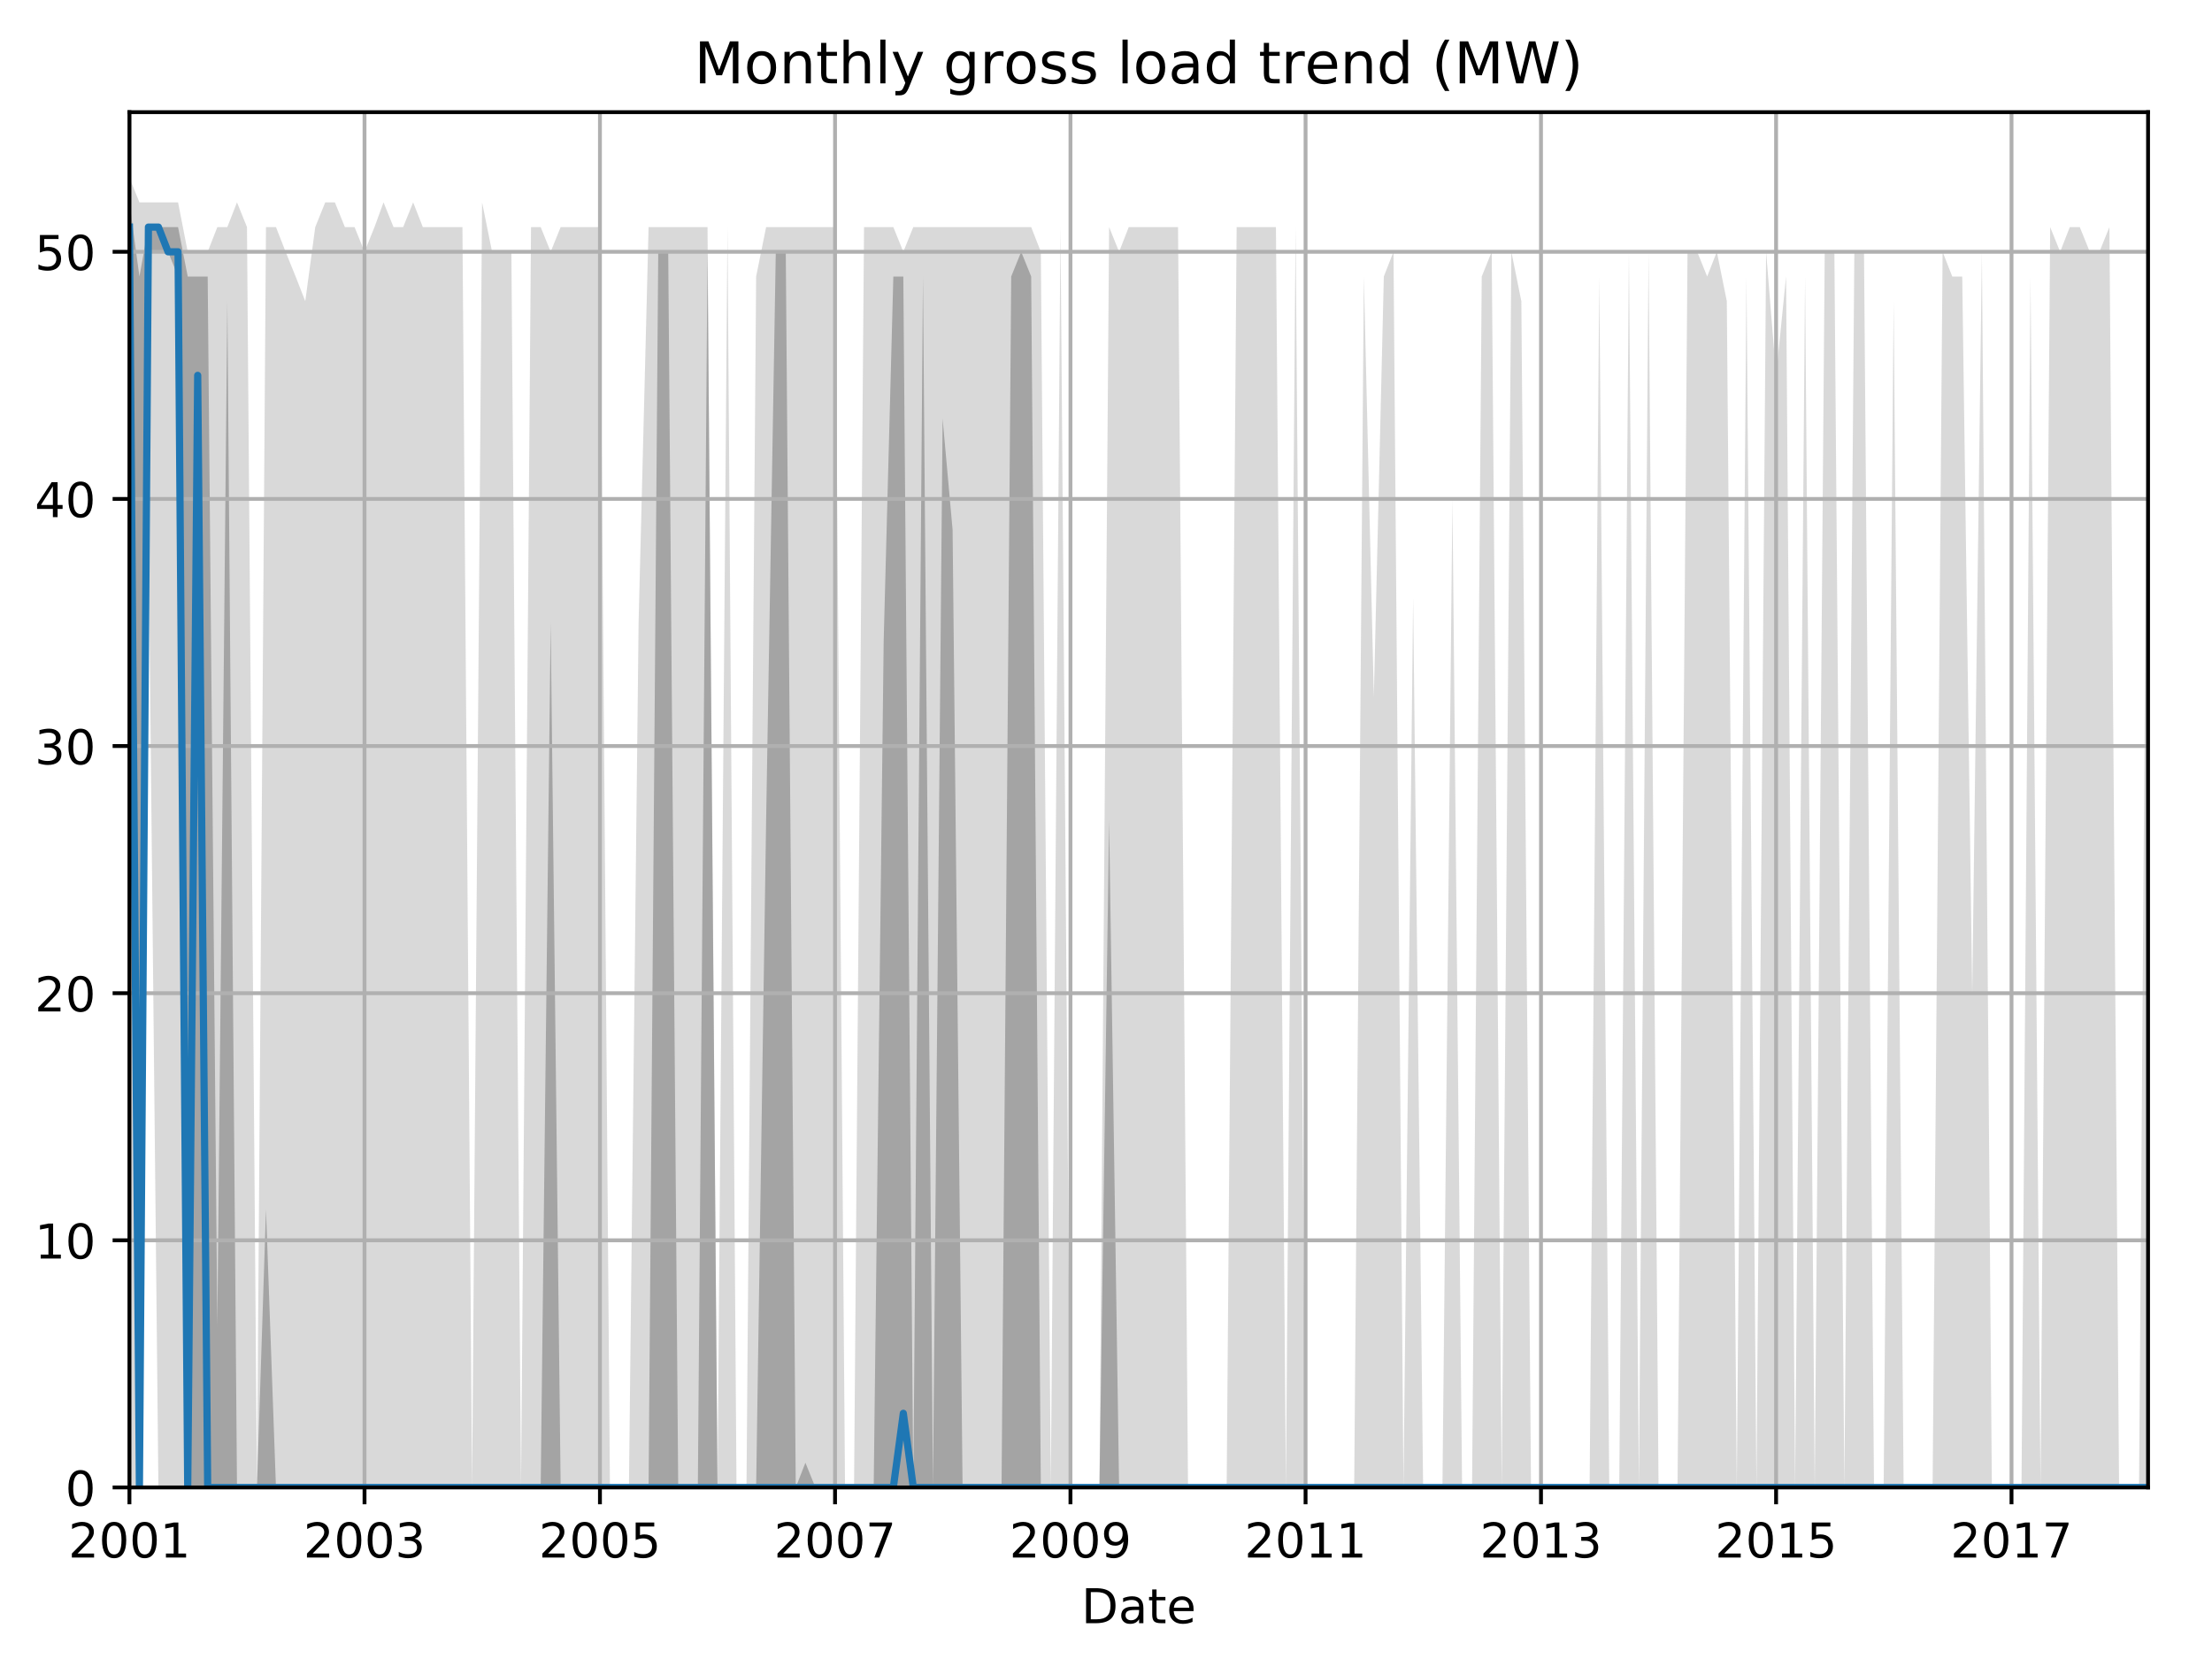 <?xml version="1.0" encoding="utf-8" standalone="no"?>
<!DOCTYPE svg PUBLIC "-//W3C//DTD SVG 1.1//EN"
  "http://www.w3.org/Graphics/SVG/1.1/DTD/svg11.dtd">
<!-- Created with matplotlib (http://matplotlib.org/) -->
<svg height="345.6pt" version="1.1" viewBox="0 0 460.8 345.6" width="460.8pt" xmlns="http://www.w3.org/2000/svg" xmlns:xlink="http://www.w3.org/1999/xlink">
 <defs>
  <style type="text/css">
*{stroke-linecap:butt;stroke-linejoin:round;}
  </style>
 </defs>
 <g id="figure_1">
  <g id="patch_1">
   <path d="M 0 345.6 
L 460.8 345.6 
L 460.8 0 
L 0 0 
z
" style="fill:none;"/>
  </g>
  <g id="axes_1">
   <g id="patch_2">
    <path d="M 26.962 309.863 
L 447.48 309.863 
L 447.48 23.365 
L 26.962 23.365 
z
" style="fill:none;"/>
   </g>
   <g id="PolyCollection_1">
    <path clip-path="url(#p0b9852c1b9)" d="M 26.962 37.008 
L 26.962 309.863 
L 29.042 309.863 
L 30.92 109.083 
L 33 309.863 
L 35.013 309.863 
L 37.093 309.863 
L 39.105 309.863 
L 41.185 309.863 
L 43.265 309.863 
L 45.277 309.863 
L 47.357 309.863 
L 49.37 309.863 
L 51.45 309.863 
L 53.53 309.863 
L 55.408 309.863 
L 57.488 309.863 
L 59.5 309.863 
L 61.58 309.863 
L 63.593 309.863 
L 65.673 309.863 
L 67.753 309.863 
L 69.765 309.863 
L 71.845 309.863 
L 73.858 309.863 
L 75.937 309.863 
L 78.017 309.863 
L 79.896 309.863 
L 81.976 309.863 
L 83.988 309.863 
L 86.068 309.863 
L 88.081 309.863 
L 90.16 309.863 
L 92.24 309.863 
L 94.253 309.863 
L 96.333 309.863 
L 98.345 309.863 
L 100.425 309.863 
L 102.505 309.863 
L 104.451 309.863 
L 106.53 309.863 
L 108.543 309.863 
L 110.623 309.863 
L 112.635 309.863 
L 114.715 309.863 
L 116.795 309.863 
L 118.808 309.863 
L 120.888 309.863 
L 122.9 309.863 
L 124.98 309.863 
L 127.06 309.863 
L 128.938 309.863 
L 131.018 309.863 
L 133.031 309.863 
L 135.111 309.863 
L 137.123 309.863 
L 139.203 309.863 
L 141.283 309.863 
L 143.295 309.863 
L 145.375 309.863 
L 147.388 309.863 
L 149.468 309.863 
L 151.548 309.863 
L 153.426 309.863 
L 155.506 309.863 
L 157.518 309.863 
L 159.598 309.863 
L 161.611 309.863 
L 163.691 309.863 
L 165.771 309.863 
L 167.783 309.863 
L 169.863 309.863 
L 171.876 309.863 
L 173.955 309.863 
L 176.035 309.863 
L 177.914 309.863 
L 179.994 309.863 
L 182.006 309.863 
L 184.086 309.863 
L 186.099 309.863 
L 188.178 309.863 
L 190.258 309.863 
L 192.271 309.863 
L 194.351 309.863 
L 196.363 309.863 
L 198.443 309.863 
L 200.523 309.863 
L 202.469 309.863 
L 204.548 309.863 
L 206.561 309.863 
L 208.641 309.863 
L 210.653 309.863 
L 212.733 309.863 
L 214.813 309.863 
L 216.826 309.863 
L 218.906 309.863 
L 220.918 309.863 
L 222.998 309.863 
L 225.078 309.863 
L 226.956 309.863 
L 229.036 309.863 
L 231.049 309.863 
L 233.129 309.863 
L 235.141 309.863 
L 237.221 309.863 
L 239.301 309.863 
L 241.313 309.863 
L 243.393 309.863 
L 245.406 309.863 
L 247.486 309.863 
L 249.565 309.863 
L 251.444 309.863 
L 253.524 309.863 
L 255.536 309.863 
L 257.616 309.863 
L 259.629 309.863 
L 261.709 309.863 
L 263.789 309.863 
L 265.801 309.863 
L 267.881 309.863 
L 269.894 309.863 
L 271.973 309.863 
L 274.053 309.863 
L 275.932 309.863 
L 278.012 309.863 
L 280.024 309.863 
L 282.104 309.863 
L 284.117 309.863 
L 286.196 309.863 
L 288.276 309.863 
L 290.289 309.863 
L 292.369 309.863 
L 294.381 309.863 
L 296.461 309.863 
L 298.541 309.863 
L 300.487 309.863 
L 302.566 309.863 
L 304.579 309.863 
L 306.659 309.863 
L 308.671 309.863 
L 310.751 309.863 
L 312.831 309.863 
L 314.844 309.863 
L 316.924 309.863 
L 318.936 309.863 
L 321.016 309.863 
L 323.096 309.863 
L 324.974 309.863 
L 327.054 309.863 
L 329.067 309.863 
L 331.147 309.863 
L 333.159 309.863 
L 335.239 309.863 
L 337.319 309.863 
L 339.331 309.863 
L 341.411 309.863 
L 343.424 309.863 
L 345.504 309.863 
L 347.583 309.863 
L 349.462 309.863 
L 351.542 309.863 
L 353.554 309.863 
L 355.634 309.863 
L 357.647 309.863 
L 359.727 309.863 
L 361.807 309.863 
L 363.819 309.863 
L 365.899 309.863 
L 367.912 309.863 
L 369.991 309.863 
L 372.071 309.863 
L 373.95 309.863 
L 376.03 309.863 
L 378.042 309.863 
L 380.122 309.863 
L 382.135 309.863 
L 384.214 309.863 
L 386.294 309.863 
L 388.307 309.863 
L 390.387 309.863 
L 392.399 309.863 
L 394.479 309.863 
L 396.559 309.863 
L 398.505 309.863 
L 400.584 309.863 
L 402.597 309.863 
L 404.677 309.863 
L 406.689 309.863 
L 408.769 309.863 
L 410.849 309.863 
L 412.862 309.863 
L 414.942 309.863 
L 416.954 309.863 
L 419.034 309.863 
L 421.114 309.863 
L 422.992 309.863 
L 425.072 309.863 
L 427.085 309.863 
L 429.165 309.863 
L 431.177 309.863 
L 433.257 309.863 
L 435.337 309.863 
L 437.349 309.863 
L 439.429 309.863 
L 441.442 309.863 
L 443.522 309.863 
L 445.601 309.863 
L 447.48 309.863 
L 447.48 52.452 
L 447.48 52.452 
L 445.601 309.863 
L 443.522 309.863 
L 441.442 309.863 
L 439.429 47.304 
L 437.349 52.452 
L 435.337 52.452 
L 433.257 47.304 
L 431.177 47.304 
L 429.165 52.452 
L 427.085 47.304 
L 425.072 309.863 
L 422.992 57.601 
L 421.114 309.863 
L 419.034 309.863 
L 416.954 309.863 
L 414.942 309.863 
L 412.862 52.452 
L 410.849 206.899 
L 408.769 57.601 
L 406.689 57.601 
L 404.677 52.452 
L 402.597 309.863 
L 400.584 309.863 
L 398.505 309.863 
L 396.559 309.863 
L 394.479 62.749 
L 392.399 309.863 
L 390.387 309.863 
L 388.307 52.452 
L 386.294 52.452 
L 384.214 309.863 
L 382.135 52.452 
L 380.122 52.452 
L 378.042 309.863 
L 376.03 57.601 
L 373.95 309.863 
L 372.071 57.601 
L 369.991 78.194 
L 367.912 52.452 
L 365.899 309.863 
L 363.819 57.601 
L 361.807 309.863 
L 359.727 62.749 
L 357.647 52.452 
L 355.634 57.601 
L 353.554 52.452 
L 351.542 52.452 
L 349.462 309.863 
L 347.583 309.863 
L 345.504 309.863 
L 343.424 52.452 
L 341.411 309.863 
L 339.331 52.452 
L 337.319 309.863 
L 335.239 309.863 
L 333.159 57.601 
L 331.147 309.863 
L 329.067 309.863 
L 327.054 309.863 
L 324.974 309.863 
L 323.096 309.863 
L 321.016 309.863 
L 318.936 309.863 
L 316.924 62.749 
L 314.844 52.452 
L 312.831 309.863 
L 310.751 52.452 
L 308.671 57.601 
L 306.659 309.863 
L 304.579 309.863 
L 302.566 103.935 
L 300.487 309.863 
L 298.541 309.863 
L 296.461 309.863 
L 294.381 124.528 
L 292.369 309.863 
L 290.289 52.452 
L 288.276 57.601 
L 286.196 145.12 
L 284.117 57.601 
L 282.104 309.863 
L 280.024 309.863 
L 278.012 309.863 
L 275.932 309.863 
L 274.053 309.863 
L 271.973 309.863 
L 269.894 47.304 
L 267.881 309.863 
L 265.801 47.304 
L 263.789 47.304 
L 261.709 47.304 
L 259.629 47.304 
L 257.616 47.304 
L 255.536 309.863 
L 253.524 309.863 
L 251.444 309.863 
L 249.565 309.863 
L 247.486 309.863 
L 245.406 47.304 
L 243.393 47.304 
L 241.313 47.304 
L 239.301 47.304 
L 237.221 47.304 
L 235.141 47.304 
L 233.129 52.452 
L 231.049 47.304 
L 229.036 309.863 
L 226.956 309.863 
L 225.078 309.863 
L 222.998 309.863 
L 220.918 47.304 
L 218.906 309.863 
L 216.826 52.452 
L 214.813 47.304 
L 212.733 47.304 
L 210.653 47.304 
L 208.641 47.304 
L 206.561 47.304 
L 204.548 47.304 
L 202.469 47.304 
L 200.523 47.304 
L 198.443 47.304 
L 196.363 47.304 
L 194.351 47.304 
L 192.271 47.304 
L 190.258 47.304 
L 188.178 52.452 
L 186.099 47.304 
L 184.086 47.304 
L 182.006 47.304 
L 179.994 47.304 
L 177.914 309.863 
L 176.035 309.863 
L 173.955 47.304 
L 171.876 47.304 
L 169.863 47.304 
L 167.783 47.304 
L 165.771 47.304 
L 163.691 47.304 
L 161.611 47.304 
L 159.598 47.304 
L 157.518 57.601 
L 155.506 309.863 
L 153.426 309.863 
L 151.548 47.304 
L 149.468 309.863 
L 147.388 47.304 
L 145.375 47.304 
L 143.295 47.304 
L 141.283 47.304 
L 139.203 47.304 
L 137.123 47.304 
L 135.111 47.304 
L 133.031 129.676 
L 131.018 309.863 
L 128.938 309.863 
L 127.06 309.863 
L 124.98 47.304 
L 122.9 47.304 
L 120.888 47.304 
L 118.808 47.304 
L 116.795 47.304 
L 114.715 52.452 
L 112.635 47.304 
L 110.623 47.304 
L 108.543 309.863 
L 106.53 52.452 
L 104.451 52.452 
L 102.505 52.452 
L 100.425 42.156 
L 98.345 309.863 
L 96.333 47.304 
L 94.253 47.304 
L 92.24 47.304 
L 90.16 47.304 
L 88.081 47.304 
L 86.068 42.156 
L 83.988 47.304 
L 81.976 47.304 
L 79.896 42.156 
L 78.017 47.304 
L 75.937 52.452 
L 73.858 47.304 
L 71.845 47.304 
L 69.765 42.156 
L 67.753 42.156 
L 65.673 47.304 
L 63.593 62.749 
L 61.58 57.601 
L 59.5 52.452 
L 57.488 47.304 
L 55.408 47.304 
L 53.53 309.863 
L 51.45 47.304 
L 49.37 42.156 
L 47.357 47.304 
L 45.277 47.304 
L 43.265 52.452 
L 41.185 52.452 
L 39.105 52.452 
L 37.093 42.156 
L 35.013 42.156 
L 33 42.156 
L 30.92 42.156 
L 29.042 42.156 
L 26.962 37.008 
z
" style="fill:#808080;fill-opacity:0.3;"/>
   </g>
   <g id="PolyCollection_2">
    <path clip-path="url(#p0b9852c1b9)" d="M 26.962 42.156 
L 26.962 47.304 
L 29.042 309.863 
L 30.92 52.452 
L 33 52.452 
L 35.013 52.452 
L 37.093 57.601 
L 39.105 309.863 
L 41.185 309.863 
L 43.265 309.863 
L 45.277 309.863 
L 47.357 309.863 
L 49.37 309.863 
L 51.45 309.863 
L 53.53 309.863 
L 55.408 309.863 
L 57.488 309.863 
L 59.5 309.863 
L 61.58 309.863 
L 63.593 309.863 
L 65.673 309.863 
L 67.753 309.863 
L 69.765 309.863 
L 71.845 309.863 
L 73.858 309.863 
L 75.937 309.863 
L 78.017 309.863 
L 79.896 309.863 
L 81.976 309.863 
L 83.988 309.863 
L 86.068 309.863 
L 88.081 309.863 
L 90.16 309.863 
L 92.24 309.863 
L 94.253 309.863 
L 96.333 309.863 
L 98.345 309.863 
L 100.425 309.863 
L 102.505 309.863 
L 104.451 309.863 
L 106.53 309.863 
L 108.543 309.863 
L 110.623 309.863 
L 112.635 309.863 
L 114.715 309.863 
L 116.795 309.863 
L 118.808 309.863 
L 120.888 309.863 
L 122.9 309.863 
L 124.98 309.863 
L 127.06 309.863 
L 128.938 309.863 
L 131.018 309.863 
L 133.031 309.863 
L 135.111 309.863 
L 137.123 309.863 
L 139.203 309.863 
L 141.283 309.863 
L 143.295 309.863 
L 145.375 309.863 
L 147.388 309.863 
L 149.468 309.863 
L 151.548 309.863 
L 153.426 309.863 
L 155.506 309.863 
L 157.518 309.863 
L 159.598 309.863 
L 161.611 309.863 
L 163.691 309.863 
L 165.771 309.863 
L 167.783 309.863 
L 169.863 309.863 
L 171.876 309.863 
L 173.955 309.863 
L 176.035 309.863 
L 177.914 309.863 
L 179.994 309.863 
L 182.006 309.863 
L 184.086 309.863 
L 186.099 309.863 
L 188.178 309.863 
L 190.258 309.863 
L 192.271 309.863 
L 194.351 309.863 
L 196.363 309.863 
L 198.443 309.863 
L 200.523 309.863 
L 202.469 309.863 
L 204.548 309.863 
L 206.561 309.863 
L 208.641 309.863 
L 210.653 309.863 
L 212.733 309.863 
L 214.813 309.863 
L 216.826 309.863 
L 218.906 309.863 
L 220.918 309.863 
L 222.998 309.863 
L 225.078 309.863 
L 226.956 309.863 
L 229.036 309.863 
L 231.049 309.863 
L 233.129 309.863 
L 235.141 309.863 
L 237.221 309.863 
L 239.301 309.863 
L 241.313 309.863 
L 243.393 309.863 
L 245.406 309.863 
L 247.486 309.863 
L 249.565 309.863 
L 251.444 309.863 
L 253.524 309.863 
L 255.536 309.863 
L 257.616 309.863 
L 259.629 309.863 
L 261.709 309.863 
L 263.789 309.863 
L 265.801 309.863 
L 267.881 309.863 
L 269.894 309.863 
L 271.973 309.863 
L 274.053 309.863 
L 275.932 309.863 
L 278.012 309.863 
L 280.024 309.863 
L 282.104 309.863 
L 284.117 309.863 
L 286.196 309.863 
L 288.276 309.863 
L 290.289 309.863 
L 292.369 309.863 
L 294.381 309.863 
L 296.461 309.863 
L 298.541 309.863 
L 300.487 309.863 
L 302.566 309.863 
L 304.579 309.863 
L 306.659 309.863 
L 308.671 309.863 
L 310.751 309.863 
L 312.831 309.863 
L 314.844 309.863 
L 316.924 309.863 
L 318.936 309.863 
L 321.016 309.863 
L 323.096 309.863 
L 324.974 309.863 
L 327.054 309.863 
L 329.067 309.863 
L 331.147 309.863 
L 333.159 309.863 
L 335.239 309.863 
L 337.319 309.863 
L 339.331 309.863 
L 341.411 309.863 
L 343.424 309.863 
L 345.504 309.863 
L 347.583 309.863 
L 349.462 309.863 
L 351.542 309.863 
L 353.554 309.863 
L 355.634 309.863 
L 357.647 309.863 
L 359.727 309.863 
L 361.807 309.863 
L 363.819 309.863 
L 365.899 309.863 
L 367.912 309.863 
L 369.991 309.863 
L 372.071 309.863 
L 373.95 309.863 
L 376.03 309.863 
L 378.042 309.863 
L 380.122 309.863 
L 382.135 309.863 
L 384.214 309.863 
L 386.294 309.863 
L 388.307 309.863 
L 390.387 309.863 
L 392.399 309.863 
L 394.479 309.863 
L 396.559 309.863 
L 398.505 309.863 
L 400.584 309.863 
L 402.597 309.863 
L 404.677 309.863 
L 406.689 309.863 
L 408.769 309.863 
L 410.849 309.863 
L 412.862 309.863 
L 414.942 309.863 
L 416.954 309.863 
L 419.034 309.863 
L 421.114 309.863 
L 422.992 309.863 
L 425.072 309.863 
L 427.085 309.863 
L 429.165 309.863 
L 431.177 309.863 
L 433.257 309.863 
L 435.337 309.863 
L 437.349 309.863 
L 439.429 309.863 
L 441.442 309.863 
L 443.522 309.863 
L 445.601 309.863 
L 447.48 309.863 
L 447.48 309.863 
L 447.48 309.863 
L 445.601 309.863 
L 443.522 309.863 
L 441.442 309.863 
L 439.429 309.863 
L 437.349 309.863 
L 435.337 309.863 
L 433.257 309.863 
L 431.177 309.863 
L 429.165 309.863 
L 427.085 309.863 
L 425.072 309.863 
L 422.992 309.863 
L 421.114 309.863 
L 419.034 309.863 
L 416.954 309.863 
L 414.942 309.863 
L 412.862 309.863 
L 410.849 309.863 
L 408.769 309.863 
L 406.689 309.863 
L 404.677 309.863 
L 402.597 309.863 
L 400.584 309.863 
L 398.505 309.863 
L 396.559 309.863 
L 394.479 309.863 
L 392.399 309.863 
L 390.387 309.863 
L 388.307 309.863 
L 386.294 309.863 
L 384.214 309.863 
L 382.135 309.863 
L 380.122 309.863 
L 378.042 309.863 
L 376.03 309.863 
L 373.95 309.863 
L 372.071 309.863 
L 369.991 309.863 
L 367.912 309.863 
L 365.899 309.863 
L 363.819 309.863 
L 361.807 309.863 
L 359.727 309.863 
L 357.647 309.863 
L 355.634 309.863 
L 353.554 309.863 
L 351.542 309.863 
L 349.462 309.863 
L 347.583 309.863 
L 345.504 309.863 
L 343.424 309.863 
L 341.411 309.863 
L 339.331 309.863 
L 337.319 309.863 
L 335.239 309.863 
L 333.159 309.863 
L 331.147 309.863 
L 329.067 309.863 
L 327.054 309.863 
L 324.974 309.863 
L 323.096 309.863 
L 321.016 309.863 
L 318.936 309.863 
L 316.924 309.863 
L 314.844 309.863 
L 312.831 309.863 
L 310.751 309.863 
L 308.671 309.863 
L 306.659 309.863 
L 304.579 309.863 
L 302.566 309.863 
L 300.487 309.863 
L 298.541 309.863 
L 296.461 309.863 
L 294.381 309.863 
L 292.369 309.863 
L 290.289 309.863 
L 288.276 309.863 
L 286.196 309.863 
L 284.117 309.863 
L 282.104 309.863 
L 280.024 309.863 
L 278.012 309.863 
L 275.932 309.863 
L 274.053 309.863 
L 271.973 309.863 
L 269.894 309.863 
L 267.881 309.863 
L 265.801 309.863 
L 263.789 309.863 
L 261.709 309.863 
L 259.629 309.863 
L 257.616 309.863 
L 255.536 309.863 
L 253.524 309.863 
L 251.444 309.863 
L 249.565 309.863 
L 247.486 309.863 
L 245.406 309.863 
L 243.393 309.863 
L 241.313 309.863 
L 239.301 309.863 
L 237.221 309.863 
L 235.141 309.863 
L 233.129 309.863 
L 231.049 170.862 
L 229.036 309.863 
L 226.956 309.863 
L 225.078 309.863 
L 222.998 309.863 
L 220.918 309.863 
L 218.906 309.863 
L 216.826 309.863 
L 214.813 57.601 
L 212.733 52.452 
L 210.653 57.601 
L 208.641 309.863 
L 206.561 309.863 
L 204.548 309.863 
L 202.469 309.863 
L 200.523 309.863 
L 198.443 110.37 
L 196.363 87.203 
L 194.351 309.863 
L 192.271 57.601 
L 190.258 309.863 
L 188.178 57.601 
L 186.099 57.601 
L 184.086 133.537 
L 182.006 309.863 
L 179.994 309.863 
L 177.914 309.863 
L 176.035 309.863 
L 173.955 309.863 
L 171.876 309.863 
L 169.863 309.863 
L 167.783 304.715 
L 165.771 309.863 
L 163.691 52.452 
L 161.611 52.452 
L 159.598 170.862 
L 157.518 309.863 
L 155.506 309.863 
L 153.426 309.863 
L 151.548 309.863 
L 149.468 309.863 
L 147.388 52.452 
L 145.375 309.863 
L 143.295 309.863 
L 141.283 309.863 
L 139.203 52.452 
L 137.123 52.452 
L 135.111 309.863 
L 133.031 309.863 
L 131.018 309.863 
L 128.938 309.863 
L 127.06 309.863 
L 124.98 309.863 
L 122.9 309.863 
L 120.888 309.863 
L 118.808 309.863 
L 116.795 309.863 
L 114.715 129.676 
L 112.635 309.863 
L 110.623 309.863 
L 108.543 309.863 
L 106.53 309.863 
L 104.451 309.863 
L 102.505 309.863 
L 100.425 309.863 
L 98.345 309.863 
L 96.333 309.863 
L 94.253 309.863 
L 92.24 309.863 
L 90.16 309.863 
L 88.081 309.863 
L 86.068 309.863 
L 83.988 309.863 
L 81.976 309.863 
L 79.896 309.863 
L 78.017 309.863 
L 75.937 309.863 
L 73.858 309.863 
L 71.845 309.863 
L 69.765 309.863 
L 67.753 309.863 
L 65.673 309.863 
L 63.593 309.863 
L 61.58 309.863 
L 59.5 309.863 
L 57.488 309.863 
L 55.408 251.946 
L 53.53 309.863 
L 51.45 309.863 
L 49.37 309.863 
L 47.357 62.749 
L 45.277 276.4 
L 43.265 57.601 
L 41.185 57.601 
L 39.105 57.601 
L 37.093 47.304 
L 35.013 47.304 
L 33 47.304 
L 30.92 47.304 
L 29.042 57.601 
L 26.962 42.156 
z
" style="fill:#808080;fill-opacity:0.6;"/>
   </g>
   <g id="matplotlib.axis_1">
    <g id="xtick_1">
     <g id="line2d_1">
      <path clip-path="url(#p0b9852c1b9)" d="M 26.962 309.863 
L 26.962 23.365 
" style="fill:none;stroke:#b0b0b0;stroke-linecap:square;stroke-width:0.8;"/>
     </g>
     <g id="line2d_2">
      <defs>
       <path d="M 0 0 
L 0 3.5 
" id="m01932cd206" style="stroke:#000000;stroke-width:0.8;"/>
      </defs>
      <g>
       <use style="stroke:#000000;stroke-width:0.8;" x="26.962" xlink:href="#m01932cd206" y="309.863"/>
      </g>
     </g>
     <g id="text_1">
      <!-- 2001 -->
      <defs>
       <path d="M 19.188 8.297 
L 53.609 8.297 
L 53.609 0 
L 7.328 0 
L 7.328 8.297 
Q 12.938 14.109 22.625 23.891 
Q 32.328 33.688 34.812 36.531 
Q 39.547 41.844 41.422 45.531 
Q 43.312 49.219 43.312 52.781 
Q 43.312 58.594 39.234 62.25 
Q 35.156 65.922 28.609 65.922 
Q 23.969 65.922 18.812 64.312 
Q 13.672 62.703 7.812 59.422 
L 7.812 69.391 
Q 13.766 71.781 18.938 73 
Q 24.125 74.219 28.422 74.219 
Q 39.75 74.219 46.484 68.547 
Q 53.219 62.891 53.219 53.422 
Q 53.219 48.922 51.531 44.891 
Q 49.859 40.875 45.406 35.406 
Q 44.188 33.984 37.641 27.219 
Q 31.109 20.453 19.188 8.297 
z
" id="DejaVuSans-32"/>
       <path d="M 31.781 66.406 
Q 24.172 66.406 20.328 58.906 
Q 16.5 51.422 16.5 36.375 
Q 16.5 21.391 20.328 13.891 
Q 24.172 6.391 31.781 6.391 
Q 39.453 6.391 43.281 13.891 
Q 47.125 21.391 47.125 36.375 
Q 47.125 51.422 43.281 58.906 
Q 39.453 66.406 31.781 66.406 
z
M 31.781 74.219 
Q 44.047 74.219 50.516 64.516 
Q 56.984 54.828 56.984 36.375 
Q 56.984 17.969 50.516 8.266 
Q 44.047 -1.422 31.781 -1.422 
Q 19.531 -1.422 13.062 8.266 
Q 6.594 17.969 6.594 36.375 
Q 6.594 54.828 13.062 64.516 
Q 19.531 74.219 31.781 74.219 
z
" id="DejaVuSans-30"/>
       <path d="M 12.406 8.297 
L 28.516 8.297 
L 28.516 63.922 
L 10.984 60.406 
L 10.984 69.391 
L 28.422 72.906 
L 38.281 72.906 
L 38.281 8.297 
L 54.391 8.297 
L 54.391 0 
L 12.406 0 
z
" id="DejaVuSans-31"/>
      </defs>
      <g transform="translate(14.237 324.462)scale(0.1 -0.1)">
       <use xlink:href="#DejaVuSans-32"/>
       <use x="63.623" xlink:href="#DejaVuSans-30"/>
       <use x="127.246" xlink:href="#DejaVuSans-30"/>
       <use x="190.869" xlink:href="#DejaVuSans-31"/>
      </g>
     </g>
    </g>
    <g id="xtick_2">
     <g id="line2d_3">
      <path clip-path="url(#p0b9852c1b9)" d="M 75.937 309.863 
L 75.937 23.365 
" style="fill:none;stroke:#b0b0b0;stroke-linecap:square;stroke-width:0.8;"/>
     </g>
     <g id="line2d_4">
      <g>
       <use style="stroke:#000000;stroke-width:0.8;" x="75.937" xlink:href="#m01932cd206" y="309.863"/>
      </g>
     </g>
     <g id="text_2">
      <!-- 2003 -->
      <defs>
       <path d="M 40.578 39.312 
Q 47.656 37.797 51.625 33 
Q 55.609 28.219 55.609 21.188 
Q 55.609 10.406 48.188 4.484 
Q 40.766 -1.422 27.094 -1.422 
Q 22.516 -1.422 17.656 -0.516 
Q 12.797 0.391 7.625 2.203 
L 7.625 11.719 
Q 11.719 9.328 16.594 8.109 
Q 21.484 6.891 26.812 6.891 
Q 36.078 6.891 40.938 10.547 
Q 45.797 14.203 45.797 21.188 
Q 45.797 27.641 41.281 31.266 
Q 36.766 34.906 28.719 34.906 
L 20.219 34.906 
L 20.219 43.016 
L 29.109 43.016 
Q 36.375 43.016 40.234 45.922 
Q 44.094 48.828 44.094 54.297 
Q 44.094 59.906 40.109 62.906 
Q 36.141 65.922 28.719 65.922 
Q 24.656 65.922 20.016 65.031 
Q 15.375 64.156 9.812 62.312 
L 9.812 71.094 
Q 15.438 72.656 20.344 73.438 
Q 25.25 74.219 29.594 74.219 
Q 40.828 74.219 47.359 69.109 
Q 53.906 64.016 53.906 55.328 
Q 53.906 49.266 50.438 45.094 
Q 46.969 40.922 40.578 39.312 
z
" id="DejaVuSans-33"/>
      </defs>
      <g transform="translate(63.212 324.462)scale(0.1 -0.1)">
       <use xlink:href="#DejaVuSans-32"/>
       <use x="63.623" xlink:href="#DejaVuSans-30"/>
       <use x="127.246" xlink:href="#DejaVuSans-30"/>
       <use x="190.869" xlink:href="#DejaVuSans-33"/>
      </g>
     </g>
    </g>
    <g id="xtick_3">
     <g id="line2d_5">
      <path clip-path="url(#p0b9852c1b9)" d="M 124.98 309.863 
L 124.98 23.365 
" style="fill:none;stroke:#b0b0b0;stroke-linecap:square;stroke-width:0.8;"/>
     </g>
     <g id="line2d_6">
      <g>
       <use style="stroke:#000000;stroke-width:0.8;" x="124.98" xlink:href="#m01932cd206" y="309.863"/>
      </g>
     </g>
     <g id="text_3">
      <!-- 2005 -->
      <defs>
       <path d="M 10.797 72.906 
L 49.516 72.906 
L 49.516 64.594 
L 19.828 64.594 
L 19.828 46.734 
Q 21.969 47.469 24.109 47.828 
Q 26.266 48.188 28.422 48.188 
Q 40.625 48.188 47.75 41.5 
Q 54.891 34.812 54.891 23.391 
Q 54.891 11.625 47.562 5.094 
Q 40.234 -1.422 26.906 -1.422 
Q 22.312 -1.422 17.547 -0.641 
Q 12.797 0.141 7.719 1.703 
L 7.719 11.625 
Q 12.109 9.234 16.797 8.062 
Q 21.484 6.891 26.703 6.891 
Q 35.156 6.891 40.078 11.328 
Q 45.016 15.766 45.016 23.391 
Q 45.016 31 40.078 35.438 
Q 35.156 39.891 26.703 39.891 
Q 22.75 39.891 18.812 39.016 
Q 14.891 38.141 10.797 36.281 
z
" id="DejaVuSans-35"/>
      </defs>
      <g transform="translate(112.255 324.462)scale(0.1 -0.1)">
       <use xlink:href="#DejaVuSans-32"/>
       <use x="63.623" xlink:href="#DejaVuSans-30"/>
       <use x="127.246" xlink:href="#DejaVuSans-30"/>
       <use x="190.869" xlink:href="#DejaVuSans-35"/>
      </g>
     </g>
    </g>
    <g id="xtick_4">
     <g id="line2d_7">
      <path clip-path="url(#p0b9852c1b9)" d="M 173.955 309.863 
L 173.955 23.365 
" style="fill:none;stroke:#b0b0b0;stroke-linecap:square;stroke-width:0.8;"/>
     </g>
     <g id="line2d_8">
      <g>
       <use style="stroke:#000000;stroke-width:0.8;" x="173.955" xlink:href="#m01932cd206" y="309.863"/>
      </g>
     </g>
     <g id="text_4">
      <!-- 2007 -->
      <defs>
       <path d="M 8.203 72.906 
L 55.078 72.906 
L 55.078 68.703 
L 28.609 0 
L 18.312 0 
L 43.219 64.594 
L 8.203 64.594 
z
" id="DejaVuSans-37"/>
      </defs>
      <g transform="translate(161.23 324.462)scale(0.1 -0.1)">
       <use xlink:href="#DejaVuSans-32"/>
       <use x="63.623" xlink:href="#DejaVuSans-30"/>
       <use x="127.246" xlink:href="#DejaVuSans-30"/>
       <use x="190.869" xlink:href="#DejaVuSans-37"/>
      </g>
     </g>
    </g>
    <g id="xtick_5">
     <g id="line2d_9">
      <path clip-path="url(#p0b9852c1b9)" d="M 222.998 309.863 
L 222.998 23.365 
" style="fill:none;stroke:#b0b0b0;stroke-linecap:square;stroke-width:0.8;"/>
     </g>
     <g id="line2d_10">
      <g>
       <use style="stroke:#000000;stroke-width:0.8;" x="222.998" xlink:href="#m01932cd206" y="309.863"/>
      </g>
     </g>
     <g id="text_5">
      <!-- 2009 -->
      <defs>
       <path d="M 10.984 1.516 
L 10.984 10.5 
Q 14.703 8.734 18.5 7.812 
Q 22.312 6.891 25.984 6.891 
Q 35.75 6.891 40.891 13.453 
Q 46.047 20.016 46.781 33.406 
Q 43.953 29.203 39.594 26.953 
Q 35.25 24.703 29.984 24.703 
Q 19.047 24.703 12.672 31.312 
Q 6.297 37.938 6.297 49.422 
Q 6.297 60.641 12.938 67.422 
Q 19.578 74.219 30.609 74.219 
Q 43.266 74.219 49.922 64.516 
Q 56.594 54.828 56.594 36.375 
Q 56.594 19.141 48.406 8.859 
Q 40.234 -1.422 26.422 -1.422 
Q 22.703 -1.422 18.891 -0.688 
Q 15.094 0.047 10.984 1.516 
z
M 30.609 32.422 
Q 37.25 32.422 41.125 36.953 
Q 45.016 41.5 45.016 49.422 
Q 45.016 57.281 41.125 61.844 
Q 37.25 66.406 30.609 66.406 
Q 23.969 66.406 20.094 61.844 
Q 16.219 57.281 16.219 49.422 
Q 16.219 41.5 20.094 36.953 
Q 23.969 32.422 30.609 32.422 
z
" id="DejaVuSans-39"/>
      </defs>
      <g transform="translate(210.273 324.462)scale(0.1 -0.1)">
       <use xlink:href="#DejaVuSans-32"/>
       <use x="63.623" xlink:href="#DejaVuSans-30"/>
       <use x="127.246" xlink:href="#DejaVuSans-30"/>
       <use x="190.869" xlink:href="#DejaVuSans-39"/>
      </g>
     </g>
    </g>
    <g id="xtick_6">
     <g id="line2d_11">
      <path clip-path="url(#p0b9852c1b9)" d="M 271.973 309.863 
L 271.973 23.365 
" style="fill:none;stroke:#b0b0b0;stroke-linecap:square;stroke-width:0.8;"/>
     </g>
     <g id="line2d_12">
      <g>
       <use style="stroke:#000000;stroke-width:0.8;" x="271.973" xlink:href="#m01932cd206" y="309.863"/>
      </g>
     </g>
     <g id="text_6">
      <!-- 2011 -->
      <g transform="translate(259.248 324.462)scale(0.1 -0.1)">
       <use xlink:href="#DejaVuSans-32"/>
       <use x="63.623" xlink:href="#DejaVuSans-30"/>
       <use x="127.246" xlink:href="#DejaVuSans-31"/>
       <use x="190.869" xlink:href="#DejaVuSans-31"/>
      </g>
     </g>
    </g>
    <g id="xtick_7">
     <g id="line2d_13">
      <path clip-path="url(#p0b9852c1b9)" d="M 321.016 309.863 
L 321.016 23.365 
" style="fill:none;stroke:#b0b0b0;stroke-linecap:square;stroke-width:0.8;"/>
     </g>
     <g id="line2d_14">
      <g>
       <use style="stroke:#000000;stroke-width:0.8;" x="321.016" xlink:href="#m01932cd206" y="309.863"/>
      </g>
     </g>
     <g id="text_7">
      <!-- 2013 -->
      <g transform="translate(308.291 324.462)scale(0.1 -0.1)">
       <use xlink:href="#DejaVuSans-32"/>
       <use x="63.623" xlink:href="#DejaVuSans-30"/>
       <use x="127.246" xlink:href="#DejaVuSans-31"/>
       <use x="190.869" xlink:href="#DejaVuSans-33"/>
      </g>
     </g>
    </g>
    <g id="xtick_8">
     <g id="line2d_15">
      <path clip-path="url(#p0b9852c1b9)" d="M 369.991 309.863 
L 369.991 23.365 
" style="fill:none;stroke:#b0b0b0;stroke-linecap:square;stroke-width:0.8;"/>
     </g>
     <g id="line2d_16">
      <g>
       <use style="stroke:#000000;stroke-width:0.8;" x="369.991" xlink:href="#m01932cd206" y="309.863"/>
      </g>
     </g>
     <g id="text_8">
      <!-- 2015 -->
      <g transform="translate(357.266 324.462)scale(0.1 -0.1)">
       <use xlink:href="#DejaVuSans-32"/>
       <use x="63.623" xlink:href="#DejaVuSans-30"/>
       <use x="127.246" xlink:href="#DejaVuSans-31"/>
       <use x="190.869" xlink:href="#DejaVuSans-35"/>
      </g>
     </g>
    </g>
    <g id="xtick_9">
     <g id="line2d_17">
      <path clip-path="url(#p0b9852c1b9)" d="M 419.034 309.863 
L 419.034 23.365 
" style="fill:none;stroke:#b0b0b0;stroke-linecap:square;stroke-width:0.8;"/>
     </g>
     <g id="line2d_18">
      <g>
       <use style="stroke:#000000;stroke-width:0.8;" x="419.034" xlink:href="#m01932cd206" y="309.863"/>
      </g>
     </g>
     <g id="text_9">
      <!-- 2017 -->
      <g transform="translate(406.309 324.462)scale(0.1 -0.1)">
       <use xlink:href="#DejaVuSans-32"/>
       <use x="63.623" xlink:href="#DejaVuSans-30"/>
       <use x="127.246" xlink:href="#DejaVuSans-31"/>
       <use x="190.869" xlink:href="#DejaVuSans-37"/>
      </g>
     </g>
    </g>
    <g id="text_10">
     <!-- Date -->
     <defs>
      <path d="M 19.672 64.797 
L 19.672 8.109 
L 31.594 8.109 
Q 46.688 8.109 53.688 14.938 
Q 60.688 21.781 60.688 36.531 
Q 60.688 51.172 53.688 57.984 
Q 46.688 64.797 31.594 64.797 
z
M 9.812 72.906 
L 30.078 72.906 
Q 51.266 72.906 61.172 64.094 
Q 71.094 55.281 71.094 36.531 
Q 71.094 17.672 61.125 8.828 
Q 51.172 0 30.078 0 
L 9.812 0 
z
" id="DejaVuSans-44"/>
      <path d="M 34.281 27.484 
Q 23.391 27.484 19.188 25 
Q 14.984 22.516 14.984 16.5 
Q 14.984 11.719 18.141 8.906 
Q 21.297 6.109 26.703 6.109 
Q 34.188 6.109 38.703 11.406 
Q 43.219 16.703 43.219 25.484 
L 43.219 27.484 
z
M 52.203 31.203 
L 52.203 0 
L 43.219 0 
L 43.219 8.297 
Q 40.141 3.328 35.547 0.953 
Q 30.953 -1.422 24.312 -1.422 
Q 15.922 -1.422 10.953 3.297 
Q 6 8.016 6 15.922 
Q 6 25.141 12.172 29.828 
Q 18.359 34.516 30.609 34.516 
L 43.219 34.516 
L 43.219 35.406 
Q 43.219 41.609 39.141 45 
Q 35.062 48.391 27.688 48.391 
Q 23 48.391 18.547 47.266 
Q 14.109 46.141 10.016 43.891 
L 10.016 52.203 
Q 14.938 54.109 19.578 55.047 
Q 24.219 56 28.609 56 
Q 40.484 56 46.344 49.844 
Q 52.203 43.703 52.203 31.203 
z
" id="DejaVuSans-61"/>
      <path d="M 18.312 70.219 
L 18.312 54.688 
L 36.812 54.688 
L 36.812 47.703 
L 18.312 47.703 
L 18.312 18.016 
Q 18.312 11.328 20.141 9.422 
Q 21.969 7.516 27.594 7.516 
L 36.812 7.516 
L 36.812 0 
L 27.594 0 
Q 17.188 0 13.234 3.875 
Q 9.281 7.766 9.281 18.016 
L 9.281 47.703 
L 2.688 47.703 
L 2.688 54.688 
L 9.281 54.688 
L 9.281 70.219 
z
" id="DejaVuSans-74"/>
      <path d="M 56.203 29.594 
L 56.203 25.203 
L 14.891 25.203 
Q 15.484 15.922 20.484 11.062 
Q 25.484 6.203 34.422 6.203 
Q 39.594 6.203 44.453 7.469 
Q 49.312 8.734 54.109 11.281 
L 54.109 2.781 
Q 49.266 0.734 44.188 -0.344 
Q 39.109 -1.422 33.891 -1.422 
Q 20.797 -1.422 13.156 6.188 
Q 5.516 13.812 5.516 26.812 
Q 5.516 40.234 12.766 48.109 
Q 20.016 56 32.328 56 
Q 43.359 56 49.781 48.891 
Q 56.203 41.797 56.203 29.594 
z
M 47.219 32.234 
Q 47.125 39.594 43.094 43.984 
Q 39.062 48.391 32.422 48.391 
Q 24.906 48.391 20.391 44.141 
Q 15.875 39.891 15.188 32.172 
z
" id="DejaVuSans-65"/>
     </defs>
     <g transform="translate(225.27 338.14)scale(0.1 -0.1)">
      <use xlink:href="#DejaVuSans-44"/>
      <use x="77.002" xlink:href="#DejaVuSans-61"/>
      <use x="138.281" xlink:href="#DejaVuSans-74"/>
      <use x="177.49" xlink:href="#DejaVuSans-65"/>
     </g>
    </g>
   </g>
   <g id="matplotlib.axis_2">
    <g id="ytick_1">
     <g id="line2d_19">
      <path clip-path="url(#p0b9852c1b9)" d="M 26.962 309.863 
L 447.48 309.863 
" style="fill:none;stroke:#b0b0b0;stroke-linecap:square;stroke-width:0.8;"/>
     </g>
     <g id="line2d_20">
      <defs>
       <path d="M 0 0 
L -3.5 0 
" id="mb9e9aa6603" style="stroke:#000000;stroke-width:0.8;"/>
      </defs>
      <g>
       <use style="stroke:#000000;stroke-width:0.8;" x="26.962" xlink:href="#mb9e9aa6603" y="309.863"/>
      </g>
     </g>
     <g id="text_11">
      <!-- 0 -->
      <g transform="translate(13.6 313.663)scale(0.1 -0.1)">
       <use xlink:href="#DejaVuSans-30"/>
      </g>
     </g>
    </g>
    <g id="ytick_2">
     <g id="line2d_21">
      <path clip-path="url(#p0b9852c1b9)" d="M 26.962 258.381 
L 447.48 258.381 
" style="fill:none;stroke:#b0b0b0;stroke-linecap:square;stroke-width:0.8;"/>
     </g>
     <g id="line2d_22">
      <g>
       <use style="stroke:#000000;stroke-width:0.8;" x="26.962" xlink:href="#mb9e9aa6603" y="258.381"/>
      </g>
     </g>
     <g id="text_12">
      <!-- 10 -->
      <g transform="translate(7.237 262.181)scale(0.1 -0.1)">
       <use xlink:href="#DejaVuSans-31"/>
       <use x="63.623" xlink:href="#DejaVuSans-30"/>
      </g>
     </g>
    </g>
    <g id="ytick_3">
     <g id="line2d_23">
      <path clip-path="url(#p0b9852c1b9)" d="M 26.962 206.899 
L 447.48 206.899 
" style="fill:none;stroke:#b0b0b0;stroke-linecap:square;stroke-width:0.8;"/>
     </g>
     <g id="line2d_24">
      <g>
       <use style="stroke:#000000;stroke-width:0.8;" x="26.962" xlink:href="#mb9e9aa6603" y="206.899"/>
      </g>
     </g>
     <g id="text_13">
      <!-- 20 -->
      <g transform="translate(7.237 210.698)scale(0.1 -0.1)">
       <use xlink:href="#DejaVuSans-32"/>
       <use x="63.623" xlink:href="#DejaVuSans-30"/>
      </g>
     </g>
    </g>
    <g id="ytick_4">
     <g id="line2d_25">
      <path clip-path="url(#p0b9852c1b9)" d="M 26.962 155.417 
L 447.48 155.417 
" style="fill:none;stroke:#b0b0b0;stroke-linecap:square;stroke-width:0.8;"/>
     </g>
     <g id="line2d_26">
      <g>
       <use style="stroke:#000000;stroke-width:0.8;" x="26.962" xlink:href="#mb9e9aa6603" y="155.417"/>
      </g>
     </g>
     <g id="text_14">
      <!-- 30 -->
      <g transform="translate(7.237 159.216)scale(0.1 -0.1)">
       <use xlink:href="#DejaVuSans-33"/>
       <use x="63.623" xlink:href="#DejaVuSans-30"/>
      </g>
     </g>
    </g>
    <g id="ytick_5">
     <g id="line2d_27">
      <path clip-path="url(#p0b9852c1b9)" d="M 26.962 103.935 
L 447.48 103.935 
" style="fill:none;stroke:#b0b0b0;stroke-linecap:square;stroke-width:0.8;"/>
     </g>
     <g id="line2d_28">
      <g>
       <use style="stroke:#000000;stroke-width:0.8;" x="26.962" xlink:href="#mb9e9aa6603" y="103.935"/>
      </g>
     </g>
     <g id="text_15">
      <!-- 40 -->
      <defs>
       <path d="M 37.797 64.312 
L 12.891 25.391 
L 37.797 25.391 
z
M 35.203 72.906 
L 47.609 72.906 
L 47.609 25.391 
L 58.016 25.391 
L 58.016 17.188 
L 47.609 17.188 
L 47.609 0 
L 37.797 0 
L 37.797 17.188 
L 4.891 17.188 
L 4.891 26.703 
z
" id="DejaVuSans-34"/>
      </defs>
      <g transform="translate(7.237 107.734)scale(0.1 -0.1)">
       <use xlink:href="#DejaVuSans-34"/>
       <use x="63.623" xlink:href="#DejaVuSans-30"/>
      </g>
     </g>
    </g>
    <g id="ytick_6">
     <g id="line2d_29">
      <path clip-path="url(#p0b9852c1b9)" d="M 26.962 52.452 
L 447.48 52.452 
" style="fill:none;stroke:#b0b0b0;stroke-linecap:square;stroke-width:0.8;"/>
     </g>
     <g id="line2d_30">
      <g>
       <use style="stroke:#000000;stroke-width:0.8;" x="26.962" xlink:href="#mb9e9aa6603" y="52.452"/>
      </g>
     </g>
     <g id="text_16">
      <!-- 50 -->
      <g transform="translate(7.237 56.252)scale(0.1 -0.1)">
       <use xlink:href="#DejaVuSans-35"/>
       <use x="63.623" xlink:href="#DejaVuSans-30"/>
      </g>
     </g>
    </g>
   </g>
   <g id="line2d_31">
    <path clip-path="url(#p0b9852c1b9)" d="M 26.962 47.304 
L 29.042 309.863 
L 30.92 47.304 
L 33 47.304 
L 35.013 52.452 
L 37.093 52.452 
L 39.105 309.863 
L 41.185 78.194 
L 43.265 309.863 
L 186.099 309.863 
L 188.178 294.419 
L 190.258 309.863 
L 447.48 309.863 
L 447.48 309.863 
" style="fill:none;stroke:#1f77b4;stroke-linecap:square;stroke-width:1.5;"/>
   </g>
   <g id="patch_3">
    <path d="M 26.962 309.863 
L 26.962 23.365 
" style="fill:none;stroke:#000000;stroke-linecap:square;stroke-linejoin:miter;stroke-width:0.8;"/>
   </g>
   <g id="patch_4">
    <path d="M 447.48 309.863 
L 447.48 23.365 
" style="fill:none;stroke:#000000;stroke-linecap:square;stroke-linejoin:miter;stroke-width:0.8;"/>
   </g>
   <g id="patch_5">
    <path d="M 26.962 309.863 
L 447.48 309.863 
" style="fill:none;stroke:#000000;stroke-linecap:square;stroke-linejoin:miter;stroke-width:0.8;"/>
   </g>
   <g id="patch_6">
    <path d="M 26.962 23.365 
L 447.48 23.365 
" style="fill:none;stroke:#000000;stroke-linecap:square;stroke-linejoin:miter;stroke-width:0.8;"/>
   </g>
   <g id="text_17">
    <!-- Monthly gross load trend (MW) -->
    <defs>
     <path d="M 9.812 72.906 
L 24.516 72.906 
L 43.109 23.297 
L 61.812 72.906 
L 76.516 72.906 
L 76.516 0 
L 66.891 0 
L 66.891 64.016 
L 48.094 14.016 
L 38.188 14.016 
L 19.391 64.016 
L 19.391 0 
L 9.812 0 
z
" id="DejaVuSans-4d"/>
     <path d="M 30.609 48.391 
Q 23.391 48.391 19.188 42.75 
Q 14.984 37.109 14.984 27.297 
Q 14.984 17.484 19.156 11.844 
Q 23.344 6.203 30.609 6.203 
Q 37.797 6.203 41.984 11.859 
Q 46.188 17.531 46.188 27.297 
Q 46.188 37.016 41.984 42.703 
Q 37.797 48.391 30.609 48.391 
z
M 30.609 56 
Q 42.328 56 49.016 48.375 
Q 55.719 40.766 55.719 27.297 
Q 55.719 13.875 49.016 6.219 
Q 42.328 -1.422 30.609 -1.422 
Q 18.844 -1.422 12.172 6.219 
Q 5.516 13.875 5.516 27.297 
Q 5.516 40.766 12.172 48.375 
Q 18.844 56 30.609 56 
z
" id="DejaVuSans-6f"/>
     <path d="M 54.891 33.016 
L 54.891 0 
L 45.906 0 
L 45.906 32.719 
Q 45.906 40.484 42.875 44.328 
Q 39.844 48.188 33.797 48.188 
Q 26.516 48.188 22.312 43.547 
Q 18.109 38.922 18.109 30.906 
L 18.109 0 
L 9.078 0 
L 9.078 54.688 
L 18.109 54.688 
L 18.109 46.188 
Q 21.344 51.125 25.703 53.562 
Q 30.078 56 35.797 56 
Q 45.219 56 50.047 50.172 
Q 54.891 44.344 54.891 33.016 
z
" id="DejaVuSans-6e"/>
     <path d="M 54.891 33.016 
L 54.891 0 
L 45.906 0 
L 45.906 32.719 
Q 45.906 40.484 42.875 44.328 
Q 39.844 48.188 33.797 48.188 
Q 26.516 48.188 22.312 43.547 
Q 18.109 38.922 18.109 30.906 
L 18.109 0 
L 9.078 0 
L 9.078 75.984 
L 18.109 75.984 
L 18.109 46.188 
Q 21.344 51.125 25.703 53.562 
Q 30.078 56 35.797 56 
Q 45.219 56 50.047 50.172 
Q 54.891 44.344 54.891 33.016 
z
" id="DejaVuSans-68"/>
     <path d="M 9.422 75.984 
L 18.406 75.984 
L 18.406 0 
L 9.422 0 
z
" id="DejaVuSans-6c"/>
     <path d="M 32.172 -5.078 
Q 28.375 -14.844 24.75 -17.812 
Q 21.141 -20.797 15.094 -20.797 
L 7.906 -20.797 
L 7.906 -13.281 
L 13.188 -13.281 
Q 16.891 -13.281 18.938 -11.516 
Q 21 -9.766 23.484 -3.219 
L 25.094 0.875 
L 2.984 54.688 
L 12.5 54.688 
L 29.594 11.922 
L 46.688 54.688 
L 56.203 54.688 
z
" id="DejaVuSans-79"/>
     <path id="DejaVuSans-20"/>
     <path d="M 45.406 27.984 
Q 45.406 37.75 41.375 43.109 
Q 37.359 48.484 30.078 48.484 
Q 22.859 48.484 18.828 43.109 
Q 14.797 37.75 14.797 27.984 
Q 14.797 18.266 18.828 12.891 
Q 22.859 7.516 30.078 7.516 
Q 37.359 7.516 41.375 12.891 
Q 45.406 18.266 45.406 27.984 
z
M 54.391 6.781 
Q 54.391 -7.172 48.188 -13.984 
Q 42 -20.797 29.203 -20.797 
Q 24.469 -20.797 20.266 -20.094 
Q 16.062 -19.391 12.109 -17.922 
L 12.109 -9.188 
Q 16.062 -11.328 19.922 -12.344 
Q 23.781 -13.375 27.781 -13.375 
Q 36.625 -13.375 41.016 -8.766 
Q 45.406 -4.156 45.406 5.172 
L 45.406 9.625 
Q 42.625 4.781 38.281 2.391 
Q 33.938 0 27.875 0 
Q 17.828 0 11.672 7.656 
Q 5.516 15.328 5.516 27.984 
Q 5.516 40.672 11.672 48.328 
Q 17.828 56 27.875 56 
Q 33.938 56 38.281 53.609 
Q 42.625 51.219 45.406 46.391 
L 45.406 54.688 
L 54.391 54.688 
z
" id="DejaVuSans-67"/>
     <path d="M 41.109 46.297 
Q 39.594 47.172 37.812 47.578 
Q 36.031 48 33.891 48 
Q 26.266 48 22.188 43.047 
Q 18.109 38.094 18.109 28.812 
L 18.109 0 
L 9.078 0 
L 9.078 54.688 
L 18.109 54.688 
L 18.109 46.188 
Q 20.953 51.172 25.484 53.578 
Q 30.031 56 36.531 56 
Q 37.453 56 38.578 55.875 
Q 39.703 55.766 41.062 55.516 
z
" id="DejaVuSans-72"/>
     <path d="M 44.281 53.078 
L 44.281 44.578 
Q 40.484 46.531 36.375 47.5 
Q 32.281 48.484 27.875 48.484 
Q 21.188 48.484 17.844 46.438 
Q 14.5 44.391 14.5 40.281 
Q 14.5 37.156 16.891 35.375 
Q 19.281 33.594 26.516 31.984 
L 29.594 31.297 
Q 39.156 29.25 43.188 25.516 
Q 47.219 21.781 47.219 15.094 
Q 47.219 7.469 41.188 3.016 
Q 35.156 -1.422 24.609 -1.422 
Q 20.219 -1.422 15.453 -0.562 
Q 10.688 0.297 5.422 2 
L 5.422 11.281 
Q 10.406 8.688 15.234 7.391 
Q 20.062 6.109 24.812 6.109 
Q 31.156 6.109 34.562 8.281 
Q 37.984 10.453 37.984 14.406 
Q 37.984 18.062 35.516 20.016 
Q 33.062 21.969 24.703 23.781 
L 21.578 24.516 
Q 13.234 26.266 9.516 29.906 
Q 5.812 33.547 5.812 39.891 
Q 5.812 47.609 11.281 51.797 
Q 16.75 56 26.812 56 
Q 31.781 56 36.172 55.266 
Q 40.578 54.547 44.281 53.078 
z
" id="DejaVuSans-73"/>
     <path d="M 45.406 46.391 
L 45.406 75.984 
L 54.391 75.984 
L 54.391 0 
L 45.406 0 
L 45.406 8.203 
Q 42.578 3.328 38.25 0.953 
Q 33.938 -1.422 27.875 -1.422 
Q 17.969 -1.422 11.734 6.484 
Q 5.516 14.406 5.516 27.297 
Q 5.516 40.188 11.734 48.094 
Q 17.969 56 27.875 56 
Q 33.938 56 38.25 53.625 
Q 42.578 51.266 45.406 46.391 
z
M 14.797 27.297 
Q 14.797 17.391 18.875 11.75 
Q 22.953 6.109 30.078 6.109 
Q 37.203 6.109 41.297 11.75 
Q 45.406 17.391 45.406 27.297 
Q 45.406 37.203 41.297 42.844 
Q 37.203 48.484 30.078 48.484 
Q 22.953 48.484 18.875 42.844 
Q 14.797 37.203 14.797 27.297 
z
" id="DejaVuSans-64"/>
     <path d="M 31 75.875 
Q 24.469 64.656 21.281 53.656 
Q 18.109 42.672 18.109 31.391 
Q 18.109 20.125 21.312 9.062 
Q 24.516 -2 31 -13.188 
L 23.188 -13.188 
Q 15.875 -1.703 12.234 9.375 
Q 8.594 20.453 8.594 31.391 
Q 8.594 42.281 12.203 53.312 
Q 15.828 64.359 23.188 75.875 
z
" id="DejaVuSans-28"/>
     <path d="M 3.328 72.906 
L 13.281 72.906 
L 28.609 11.281 
L 43.891 72.906 
L 54.984 72.906 
L 70.312 11.281 
L 85.594 72.906 
L 95.609 72.906 
L 77.297 0 
L 64.891 0 
L 49.516 63.281 
L 33.984 0 
L 21.578 0 
z
" id="DejaVuSans-57"/>
     <path d="M 8.016 75.875 
L 15.828 75.875 
Q 23.141 64.359 26.781 53.312 
Q 30.422 42.281 30.422 31.391 
Q 30.422 20.453 26.781 9.375 
Q 23.141 -1.703 15.828 -13.188 
L 8.016 -13.188 
Q 14.5 -2 17.703 9.062 
Q 20.906 20.125 20.906 31.391 
Q 20.906 42.672 17.703 53.656 
Q 14.5 64.656 8.016 75.875 
z
" id="DejaVuSans-29"/>
    </defs>
    <g transform="translate(144.638 17.365)scale(0.12 -0.12)">
     <use xlink:href="#DejaVuSans-4d"/>
     <use x="86.279" xlink:href="#DejaVuSans-6f"/>
     <use x="147.461" xlink:href="#DejaVuSans-6e"/>
     <use x="210.84" xlink:href="#DejaVuSans-74"/>
     <use x="250.049" xlink:href="#DejaVuSans-68"/>
     <use x="313.428" xlink:href="#DejaVuSans-6c"/>
     <use x="341.211" xlink:href="#DejaVuSans-79"/>
     <use x="400.391" xlink:href="#DejaVuSans-20"/>
     <use x="432.178" xlink:href="#DejaVuSans-67"/>
     <use x="495.654" xlink:href="#DejaVuSans-72"/>
     <use x="536.736" xlink:href="#DejaVuSans-6f"/>
     <use x="597.918" xlink:href="#DejaVuSans-73"/>
     <use x="650.018" xlink:href="#DejaVuSans-73"/>
     <use x="702.117" xlink:href="#DejaVuSans-20"/>
     <use x="733.904" xlink:href="#DejaVuSans-6c"/>
     <use x="761.688" xlink:href="#DejaVuSans-6f"/>
     <use x="822.869" xlink:href="#DejaVuSans-61"/>
     <use x="884.148" xlink:href="#DejaVuSans-64"/>
     <use x="947.625" xlink:href="#DejaVuSans-20"/>
     <use x="979.412" xlink:href="#DejaVuSans-74"/>
     <use x="1018.621" xlink:href="#DejaVuSans-72"/>
     <use x="1059.703" xlink:href="#DejaVuSans-65"/>
     <use x="1121.227" xlink:href="#DejaVuSans-6e"/>
     <use x="1184.605" xlink:href="#DejaVuSans-64"/>
     <use x="1248.082" xlink:href="#DejaVuSans-20"/>
     <use x="1279.869" xlink:href="#DejaVuSans-28"/>
     <use x="1318.883" xlink:href="#DejaVuSans-4d"/>
     <use x="1405.162" xlink:href="#DejaVuSans-57"/>
     <use x="1504.039" xlink:href="#DejaVuSans-29"/>
    </g>
   </g>
  </g>
 </g>
 <defs>
  <clipPath id="p0b9852c1b9">
   <rect height="286.498" width="420.518" x="26.962" y="23.365"/>
  </clipPath>
 </defs>
</svg>
